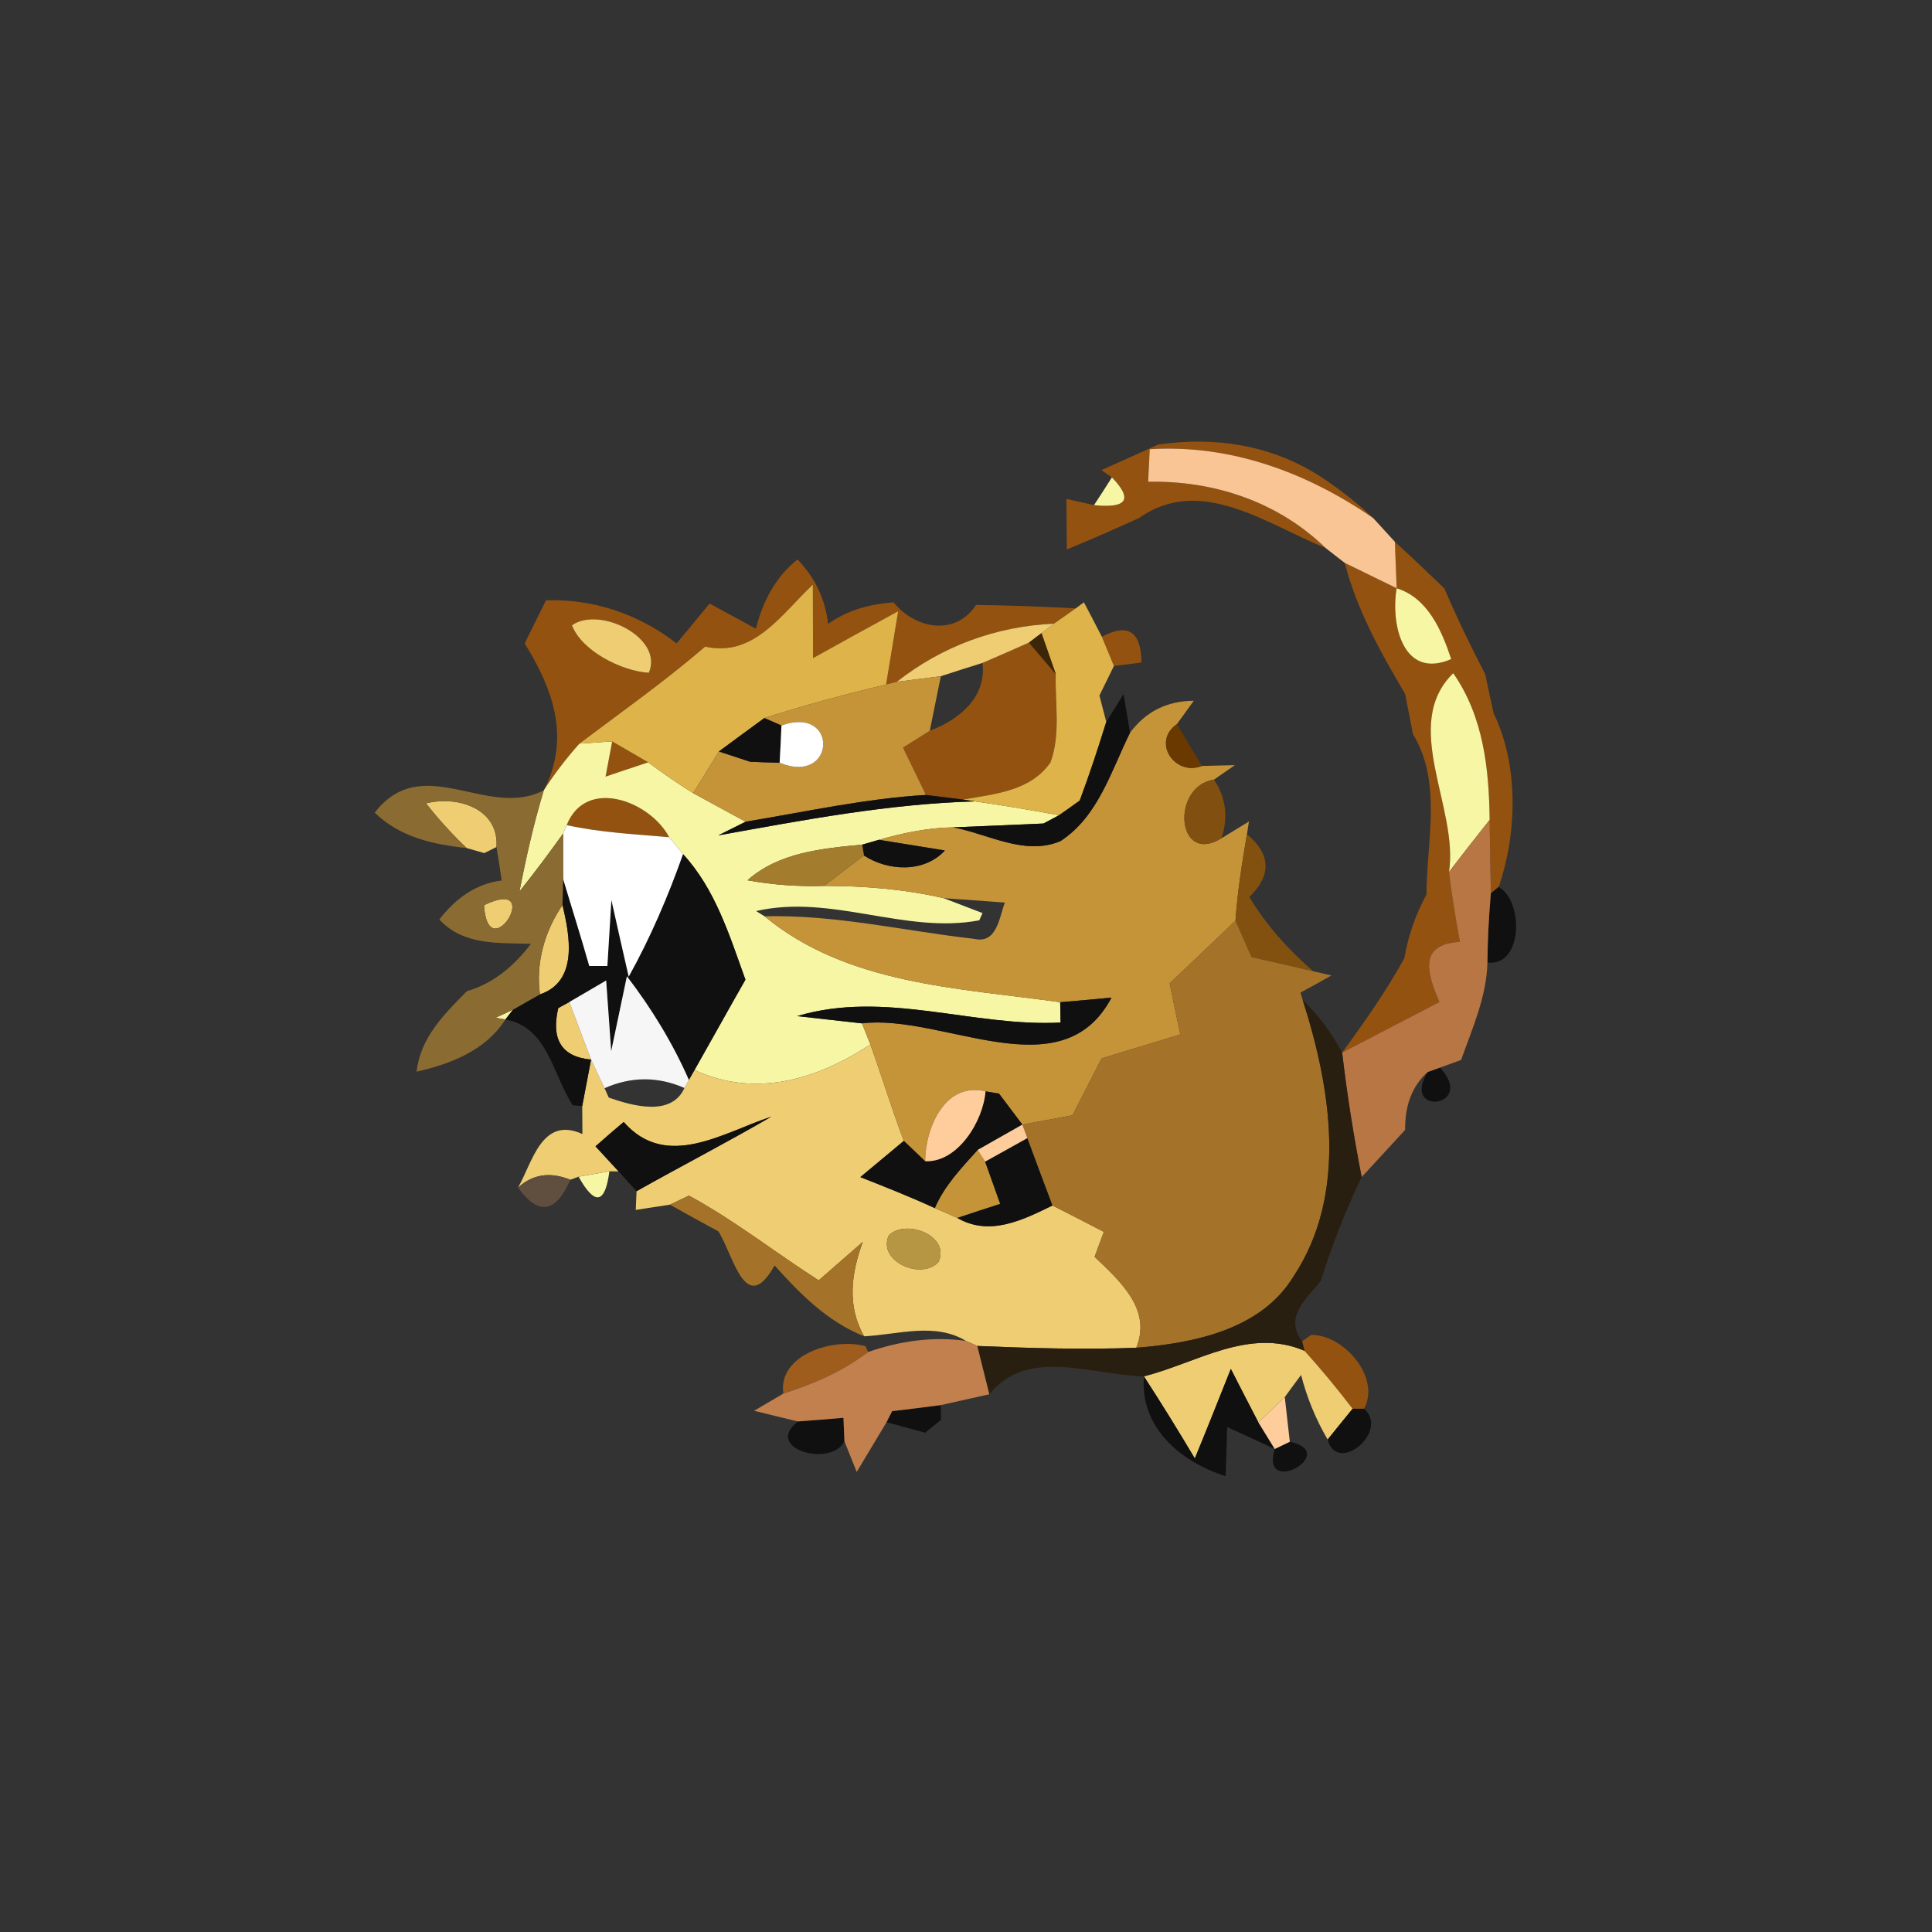 <?xml version="1.0" encoding="UTF-8" ?>
<!DOCTYPE svg PUBLIC "-//W3C//DTD SVG 1.1//EN" "http://www.w3.org/Graphics/SVG/1.1/DTD/svg11.dtd">
<svg width="96pt" height="96pt" viewBox="0 0 96 96" version="1.1" xmlns="http://www.w3.org/2000/svg">
<rect x="0" y="0" width="96" height="96" fill="#333333" stroke="none"/>
<g id="#945210ff">
<path fill="#945210" opacity="1.00" d=" M 57.55 22.09 C 60.32 21.69 63.05 22.09 65.44 23.57 C 66.44 24.20 67.37 24.93 68.23 25.74 C 64.95 23.48 61.16 22.07 57.13 22.32 L 57.05 23.94 C 60.32 23.87 63.50 24.93 65.87 27.23 C 62.98 26.07 59.66 23.57 56.60 25.74 C 55.41 26.28 54.22 26.81 53.01 27.30 C 53.00 26.67 53.00 25.42 52.99 24.79 L 54.36 25.10 C 56.01 25.27 56.30 24.81 55.25 23.72 L 54.73 23.36 C 55.44 23.04 56.85 22.41 57.55 22.09 Z" />
<path fill="#945210" opacity="1.00" d=" M 69.31 26.92 C 70.14 27.68 70.96 28.46 71.77 29.24 C 72.39 30.69 73.07 32.10 73.80 33.50 C 73.90 33.99 74.11 34.97 74.22 35.45 C 75.48 38.04 75.38 41.43 74.47 44.07 L 74.08 44.39 C 74.06 43.48 74.03 41.65 74.02 40.74 C 73.99 38.20 73.71 35.60 72.21 33.45 C 69.58 36.03 72.49 40.12 72.00 43.33 C 72.13 44.49 72.33 45.64 72.54 46.80 C 70.45 46.92 70.92 48.37 71.52 49.79 C 69.91 50.63 68.30 51.46 66.69 52.30 C 67.80 50.79 68.87 49.26 69.78 47.62 C 69.97 46.50 70.34 45.44 70.88 44.45 C 70.89 41.81 71.67 38.87 70.21 36.48 C 70.11 35.98 69.92 34.98 69.82 34.48 C 68.60 32.42 67.42 30.30 66.82 27.97 C 67.46 28.28 68.75 28.91 69.40 29.23 C 69.09 31.03 69.72 33.79 72.11 32.75 C 71.64 31.33 70.95 29.71 69.40 29.23 C 69.38 28.65 69.33 27.50 69.31 26.92 Z" />
<path fill="#945210" opacity="1.00" d=" M 37.56 31.24 C 37.90 29.90 38.53 28.66 39.63 27.80 C 40.50 28.70 41.00 29.76 41.15 31.00 C 42.11 30.31 43.23 30.02 44.40 29.93 C 45.45 31.23 47.45 31.65 48.50 30.06 C 50.15 30.08 51.80 30.14 53.45 30.23 C 53.18 30.42 52.64 30.80 52.37 30.99 C 49.50 31.12 46.82 32.10 44.56 33.88 L 44.03 34.01 C 44.18 33.10 44.48 31.28 44.63 30.37 C 43.21 31.14 41.81 31.92 40.40 32.70 C 40.40 31.48 40.39 30.27 40.39 29.05 C 38.85 30.49 37.47 32.68 35.04 32.13 C 33.04 33.85 30.89 35.37 28.79 36.95 C 28.14 37.68 27.55 38.45 27.02 39.27 C 28.35 36.69 27.50 34.27 26.07 31.97 C 26.33 31.44 26.86 30.37 27.13 29.83 C 29.51 29.75 31.74 30.52 33.62 31.97 C 34.17 31.31 34.72 30.65 35.26 29.99 C 36.03 30.41 36.79 30.82 37.56 31.24 M 28.42 31.07 C 28.90 32.34 30.88 33.35 32.24 33.43 C 33.00 31.69 29.79 30.10 28.42 31.07 Z" />
<path fill="#945210" opacity="1.00" d=" M 54.75 31.64 C 56.05 30.95 56.70 31.37 56.72 32.92 C 56.38 32.97 55.69 33.05 55.35 33.09 C 55.20 32.73 54.90 32.00 54.75 31.64 Z" />
<path fill="#945210" opacity="1.00" d=" M 48.82 32.94 C 49.40 32.69 50.56 32.19 51.13 31.93 C 51.46 32.32 52.13 33.10 52.46 33.49 C 52.42 34.95 52.71 36.47 52.20 37.88 C 51.20 39.32 49.42 39.45 47.85 39.73 C 47.39 39.67 46.47 39.56 46.01 39.50 C 45.72 38.91 45.15 37.73 44.87 37.15 C 45.20 36.94 45.87 36.52 46.20 36.31 C 47.65 35.77 49.03 34.65 48.82 32.94 Z" />
<path fill="#945210" opacity="1.00" d=" M 30.42 36.84 C 30.86 37.10 31.76 37.62 32.21 37.88 C 31.68 38.05 30.62 38.41 30.09 38.59 C 30.17 38.15 30.34 37.27 30.42 36.84 Z" />
<path fill="#945210" opacity="1.00" d=" M 28.16 41.00 C 29.11 38.59 32.31 39.81 33.25 41.60 C 31.55 41.45 29.83 41.37 28.16 41.00 Z" />
<path fill="#945210" opacity="1.00" d=" M 64.70 66.65 L 65.15 66.33 C 66.77 66.31 68.62 68.44 67.78 70.00 L 67.21 70.00 C 66.45 69.01 65.66 68.05 64.82 67.12 L 64.70 66.65 Z" />
</g>
<g id="#f9c594ff">
<path fill="#f9c594" opacity="1.00" d=" M 57.13 22.32 C 61.16 22.07 64.95 23.48 68.23 25.74 C 68.50 26.04 69.04 26.63 69.31 26.92 C 69.33 27.50 69.38 28.65 69.40 29.23 C 68.75 28.91 67.46 28.28 66.82 27.97 C 66.58 27.78 66.10 27.42 65.87 27.23 C 63.50 24.93 60.32 23.87 57.05 23.94 L 57.13 22.32 Z" />
</g>
<g id="#f6f6a4ff">
<path fill="#f6f6a4" opacity="1.00" d=" M 54.36 25.10 C 54.59 24.76 55.03 24.07 55.25 23.72 C 56.30 24.81 56.01 25.27 54.36 25.10 Z" />
<path fill="#f6f6a4" opacity="1.00" d=" M 69.40 29.23 C 70.95 29.71 71.64 31.33 72.11 32.75 C 69.72 33.79 69.09 31.03 69.40 29.23 Z" />
<path fill="#f6f6a4" opacity="1.00" d=" M 72.00 43.33 C 72.49 40.12 69.58 36.03 72.21 33.45 C 73.71 35.60 73.99 38.20 74.02 40.74 C 73.34 41.60 72.66 42.46 72.00 43.33 Z" />
<path fill="#f6f6a4" opacity="1.00" d=" M 28.79 36.95 L 30.42 36.84 C 30.34 37.27 30.17 38.15 30.09 38.59 C 30.62 38.41 31.68 38.05 32.21 37.88 C 32.93 38.42 33.67 38.93 34.44 39.41 C 35.09 39.76 36.39 40.47 37.05 40.83 C 36.71 41.00 36.03 41.34 35.69 41.51 C 39.91 40.75 44.15 39.94 48.45 39.82 C 49.84 40.02 51.23 40.25 52.62 40.51 L 51.85 40.92 C 50.35 40.99 48.85 41.05 47.36 41.11 C 46.10 41.13 44.87 41.39 43.67 41.73 L 42.84 41.97 C 40.85 42.16 38.71 42.35 37.14 43.74 C 38.40 43.97 39.67 44.06 40.95 44.02 C 42.95 44.02 44.94 44.18 46.89 44.63 C 47.37 44.81 48.34 45.19 48.82 45.37 L 48.66 45.73 C 44.99 46.43 41.31 44.41 37.57 45.27 L 37.99 45.53 C 42.09 48.93 47.65 49.09 52.68 49.80 C 52.69 50.05 52.69 50.56 52.70 50.81 C 48.35 51.04 43.98 49.18 39.61 50.49 C 40.42 50.58 42.02 50.76 42.83 50.85 L 43.25 51.90 C 40.59 53.64 37.55 54.57 34.51 53.17 C 35.36 51.67 36.19 50.17 37.04 48.68 C 36.25 46.49 35.55 44.19 33.94 42.44 C 33.77 42.23 33.42 41.81 33.25 41.60 C 32.31 39.81 29.11 38.59 28.16 41.00 L 27.98 41.42 C 27.28 42.40 26.56 43.36 25.81 44.30 C 26.14 42.61 26.52 40.92 27.02 39.27 C 27.55 38.45 28.14 37.68 28.79 36.95 Z" />
<path fill="#f6f6a4" opacity="1.00" d=" M 24.63 50.57 C 24.84 50.47 25.28 50.27 25.49 50.17 L 25.11 50.66 L 24.63 50.57 Z" />
<path fill="#f6f6a4" opacity="1.00" d=" M 28.75 58.47 C 29.13 58.40 29.90 58.27 30.28 58.20 C 30.07 59.83 29.56 59.92 28.75 58.47 Z" />
</g>
<g id="#deb44aff">
<path fill="#deb44a" opacity="1.00" d=" M 35.04 32.13 C 37.47 32.68 38.85 30.49 40.39 29.05 C 40.39 30.27 40.40 31.48 40.40 32.70 C 41.81 31.92 43.21 31.14 44.63 30.37 C 44.48 31.28 44.18 33.10 44.03 34.01 C 42.00 34.50 39.97 35.04 37.98 35.68 C 37.41 36.09 36.28 36.93 35.72 37.34 C 35.40 37.86 34.76 38.89 34.44 39.41 C 33.67 38.93 32.93 38.42 32.21 37.88 C 31.76 37.62 30.86 37.10 30.42 36.84 L 28.79 36.95 C 30.89 35.37 33.04 33.85 35.04 32.13 Z" />
<path fill="#deb44a" opacity="1.00" d=" M 53.45 30.23 L 53.86 29.93 C 54.09 30.36 54.53 31.21 54.75 31.64 C 54.90 32.00 55.20 32.73 55.35 33.09 C 55.17 33.46 54.81 34.19 54.63 34.56 C 54.72 34.89 54.88 35.55 54.97 35.87 C 54.56 37.19 54.13 38.50 53.65 39.78 C 53.39 39.97 52.88 40.33 52.62 40.51 C 51.23 40.25 49.84 40.02 48.45 39.82 L 47.85 39.73 C 49.42 39.45 51.20 39.32 52.20 37.88 C 52.71 36.47 52.42 34.95 52.46 33.49 C 52.28 32.98 51.93 31.97 51.75 31.46 L 52.37 30.99 C 52.64 30.80 53.18 30.42 53.45 30.23 Z" />
</g>
<g id="#eecd73ff">
<path fill="#eecd73" opacity="1.00" d=" M 28.42 31.07 C 29.79 30.10 33.00 31.69 32.24 33.43 C 30.88 33.35 28.90 32.34 28.42 31.07 Z" />
<path fill="#eecd73" opacity="1.00" d=" M 44.56 33.88 C 46.82 32.10 49.50 31.12 52.37 30.99 L 51.75 31.46 L 51.13 31.93 C 50.56 32.19 49.40 32.69 48.82 32.94 C 48.30 33.10 47.27 33.43 46.75 33.60 C 46.20 33.67 45.11 33.81 44.56 33.88 Z" />
<path fill="#eecd73" opacity="1.00" d=" M 21.17 39.92 C 22.72 39.52 24.80 40.17 24.67 42.09 L 24.06 42.39 L 23.19 42.14 C 22.46 41.45 21.79 40.71 21.17 39.92 Z" />
<path fill="#eecd73" opacity="1.00" d=" M 24.05 44.98 C 27.12 43.48 24.25 48.22 24.05 44.98 Z" />
<path fill="#eecd73" opacity="1.00" d=" M 26.83 49.41 C 26.61 47.85 27.07 46.26 27.95 44.97 C 28.31 46.48 28.75 48.76 26.83 49.41 Z" />
<path fill="#eecd73" opacity="1.00" d=" M 26.26 49.73 C 26.40 49.65 26.69 49.49 26.83 49.41 C 26.69 49.49 26.40 49.65 26.26 49.73 Z" />
<path fill="#eecd73" opacity="1.00" d=" M 27.74 50.09 L 28.29 49.79 C 28.56 50.50 29.10 51.94 29.37 52.65 C 27.92 52.52 27.37 51.66 27.74 50.09 Z" />
<path fill="#eecd73" opacity="1.00" d=" M 34.51 53.17 C 37.55 54.57 40.59 53.64 43.25 51.90 C 43.82 53.49 44.31 55.11 44.91 56.69 C 44.37 57.14 43.29 58.04 42.75 58.49 C 43.99 58.98 45.23 59.47 46.45 60.03 C 46.73 60.15 47.29 60.39 47.57 60.52 C 49.18 61.45 50.82 60.62 52.30 59.90 C 53.15 60.33 54.00 60.77 54.85 61.21 C 54.74 61.52 54.50 62.14 54.39 62.45 C 55.63 63.64 57.25 65.05 56.46 66.97 C 53.83 67.07 51.19 66.99 48.56 66.88 L 48.00 66.63 C 46.45 65.69 44.61 66.32 42.94 66.40 C 42.07 64.89 42.30 63.27 42.87 61.71 C 42.32 62.19 41.22 63.15 40.68 63.62 C 38.52 62.24 36.49 60.63 34.23 59.41 L 33.29 59.86 C 32.86 59.93 32.01 60.05 31.59 60.12 L 31.63 59.19 C 33.85 57.94 36.12 56.77 38.32 55.49 C 35.95 56.26 33.12 58.18 30.99 55.75 C 30.52 56.15 30.05 56.55 29.59 56.96 L 30.74 58.21 L 30.28 58.20 C 29.90 58.27 29.13 58.40 28.75 58.47 L 28.34 58.62 C 27.34 58.22 26.48 58.34 25.74 59.01 C 26.44 57.82 26.90 55.42 28.94 56.35 C 28.94 56.01 28.93 55.31 28.93 54.96 C 29.04 54.39 29.26 53.23 29.37 52.65 C 29.54 53.01 29.87 53.72 30.04 54.07 L 30.25 54.54 C 31.41 54.94 33.36 55.51 34.01 54.06 L 34.23 53.66 L 34.51 53.17 M 44.16 61.39 C 43.59 62.68 45.79 63.63 46.63 62.71 C 47.25 61.40 44.99 60.54 44.16 61.39 Z" />
<path fill="#eecd73" opacity="1.00" d=" M 56.84 68.39 C 59.46 67.73 62.06 65.94 64.82 67.12 C 65.66 68.05 66.45 69.01 67.21 70.00 C 66.90 70.38 66.28 71.14 65.97 71.53 C 65.38 70.52 64.94 69.45 64.65 68.32 C 64.44 68.59 64.04 69.15 63.84 69.42 C 63.51 69.74 62.85 70.37 62.53 70.68 C 62.18 70.02 61.50 68.68 61.16 68.02 C 60.57 69.50 59.98 70.99 59.37 72.47 C 58.55 71.09 57.71 69.73 56.84 68.39 Z" />
</g>
<g id="#3d2508ff">
<path fill="#3d2508" opacity="1.00" d=" M 51.13 31.93 L 51.75 31.46 C 51.93 31.97 52.28 32.98 52.46 33.49 C 52.13 33.10 51.46 32.32 51.13 31.93 Z" />
</g>
<g id="#c59439ff">
<path fill="#c59439" opacity="1.00" d=" M 37.98 35.68 C 39.97 35.04 42.00 34.50 44.03 34.01 L 44.56 33.88 C 45.11 33.81 46.20 33.67 46.75 33.60 C 46.61 34.28 46.34 35.63 46.20 36.31 C 45.87 36.52 45.20 36.94 44.87 37.15 C 45.15 37.73 45.72 38.91 46.01 39.50 C 42.99 39.68 40.02 40.34 37.05 40.83 C 36.39 40.47 35.09 39.76 34.44 39.41 C 34.76 38.89 35.40 37.86 35.72 37.34 C 36.11 37.47 36.88 37.72 37.27 37.85 L 38.01 37.88 L 38.74 37.90 C 41.53 39.05 41.69 35.02 38.83 36.05 L 37.98 35.68 Z" />
<path fill="#c59439" opacity="1.00" d=" M 56.15 36.41 C 56.93 35.36 57.98 34.83 59.32 34.82 L 58.48 35.98 C 57.21 36.87 58.38 38.59 59.72 38.06 L 61.36 38.02 L 60.32 38.74 C 58.17 39.07 58.45 43.03 60.70 41.65 L 62.06 40.82 L 61.96 41.45 C 61.72 42.87 61.49 44.31 61.39 45.75 C 60.30 46.79 59.21 47.82 58.12 48.86 C 58.29 49.71 58.47 50.55 58.65 51.40 C 57.35 51.80 56.05 52.19 54.74 52.59 C 54.26 53.53 53.77 54.48 53.29 55.42 C 52.67 55.54 51.42 55.76 50.80 55.88 C 50.51 55.49 49.93 54.73 49.64 54.34 L 48.97 54.23 C 46.94 53.74 45.98 56.06 45.97 57.70 C 45.71 57.45 45.18 56.95 44.91 56.69 C 44.31 55.11 43.82 53.49 43.25 51.90 L 42.83 50.85 C 46.84 50.36 52.76 54.26 55.23 49.57 C 54.38 49.65 53.53 49.73 52.68 49.80 C 47.65 49.09 42.09 48.93 37.99 45.53 C 41.50 45.44 44.93 46.26 48.40 46.65 C 49.54 46.92 49.65 45.59 49.93 44.85 C 48.92 44.77 47.90 44.70 46.89 44.63 C 44.94 44.18 42.95 44.02 40.95 44.02 C 41.45 43.64 42.43 42.88 42.93 42.51 C 44.13 43.29 45.92 43.38 46.95 42.26 C 46.13 42.13 44.49 41.86 43.67 41.73 C 44.87 41.39 46.10 41.13 47.36 41.11 C 49.09 41.43 50.93 42.55 52.70 41.79 C 54.57 40.57 55.21 38.31 56.15 36.41 Z" />
<path fill="#c59439" opacity="1.00" d=" M 46.45 60.03 C 46.93 58.91 47.78 58.03 48.58 57.14 L 48.95 57.72 C 49.14 58.24 49.51 59.29 49.70 59.82 C 49.17 59.99 48.10 60.34 47.57 60.52 C 47.29 60.39 46.73 60.15 46.45 60.03 Z" />
</g>
<g id="#101010ff">
<path fill="#101010" opacity="1.00" d=" M 54.97 35.87 L 55.83 34.49 L 56.15 36.41 C 55.21 38.31 54.57 40.57 52.70 41.79 C 50.93 42.55 49.09 41.43 47.36 41.11 C 48.85 41.05 50.35 40.99 51.85 40.92 L 52.62 40.51 C 52.88 40.33 53.39 39.97 53.65 39.78 C 54.13 38.50 54.56 37.19 54.97 35.87 Z" />
<path fill="#101010" opacity="1.00" d=" M 35.72 37.34 C 36.28 36.93 37.41 36.09 37.98 35.68 L 38.83 36.05 C 38.81 36.51 38.77 37.44 38.74 37.90 L 38.01 37.88 C 37.82 37.87 37.45 37.86 37.27 37.85 C 36.88 37.72 36.11 37.47 35.72 37.34 Z" />
<path fill="#101010" opacity="1.00" d=" M 37.05 40.83 C 40.02 40.34 42.99 39.68 46.01 39.50 C 46.47 39.56 47.39 39.67 47.85 39.73 L 48.45 39.82 C 44.15 39.94 39.91 40.75 35.69 41.51 C 36.03 41.34 36.71 41.00 37.05 40.83 Z" />
<path fill="#101010" opacity="1.00" d=" M 42.84 41.97 L 43.67 41.73 C 44.49 41.86 46.13 42.13 46.95 42.26 C 45.92 43.38 44.13 43.29 42.93 42.51 L 42.84 41.97 Z" />
<path fill="#101010" opacity="1.00" d=" M 33.94 42.44 C 35.55 44.19 36.25 46.49 37.04 48.68 C 36.19 50.17 35.36 51.67 34.51 53.17 L 34.23 53.66 C 33.42 51.82 32.37 50.10 31.15 48.51 C 30.89 49.74 30.63 50.98 30.37 52.23 C 30.31 51.35 30.18 49.60 30.12 48.72 C 29.66 48.99 28.75 49.52 28.29 49.79 L 27.74 50.09 C 27.37 51.66 27.92 52.52 29.37 52.65 C 29.26 53.23 29.04 54.39 28.93 54.96 L 28.46 54.92 C 27.46 53.40 27.22 51.02 25.11 50.66 L 25.49 50.17 L 26.26 49.73 C 26.40 49.65 26.69 49.49 26.83 49.41 C 28.75 48.76 28.31 46.48 27.95 44.97 L 27.98 43.67 C 28.41 45.11 28.87 46.55 29.28 48.00 L 30.18 48.00 C 30.23 47.18 30.33 45.54 30.38 44.72 C 30.66 45.99 30.95 47.26 31.24 48.53 C 32.32 46.59 33.20 44.53 33.94 42.44 Z" />
<path fill="#101010" opacity="1.00" d=" M 74.08 44.39 L 74.47 44.07 C 75.73 44.80 75.67 48.04 73.91 47.83 C 73.92 46.68 73.98 45.54 74.08 44.39 Z" />
<path fill="#101010" opacity="1.00" d=" M 52.68 49.80 C 53.53 49.73 54.38 49.65 55.23 49.57 C 52.76 54.26 46.84 50.36 42.83 50.85 C 42.02 50.76 40.42 50.58 39.61 50.49 C 43.98 49.18 48.35 51.04 52.70 50.81 C 52.69 50.56 52.69 50.05 52.68 49.80 Z" />
<path fill="#101010" opacity="1.00" d=" M 70.94 53.27 L 71.55 53.05 C 73.39 55.02 69.58 55.49 70.94 53.27 Z" />
<path fill="#101010" opacity="1.00" d=" M 48.97 54.23 L 49.64 54.34 C 49.93 54.73 50.51 55.49 50.80 55.88 C 50.25 56.19 49.14 56.82 48.58 57.14 C 47.78 58.03 46.93 58.91 46.45 60.03 C 45.23 59.47 43.99 58.98 42.75 58.49 C 43.29 58.04 44.37 57.14 44.91 56.69 C 45.18 56.95 45.71 57.45 45.97 57.70 C 47.57 57.78 48.85 55.74 48.97 54.23 Z" />
<path fill="#101010" opacity="1.00" d=" M 30.99 55.75 C 33.12 58.18 35.95 56.26 38.32 55.49 C 36.12 56.77 33.85 57.94 31.63 59.19 C 31.41 58.95 30.96 58.46 30.74 58.21 L 29.59 56.96 C 30.05 56.55 30.52 56.15 30.99 55.75 Z" />
<path fill="#101010" opacity="1.00" d=" M 69.53 56.46 C 69.60 56.38 69.75 56.22 69.82 56.14 C 69.75 56.22 69.60 56.38 69.53 56.46 Z" />
<path fill="#101010" opacity="1.00" d=" M 48.95 57.72 C 49.48 57.43 50.53 56.84 51.05 56.55 C 51.46 57.67 51.88 58.78 52.30 59.90 C 50.82 60.62 49.18 61.45 47.57 60.52 C 48.10 60.34 49.17 59.99 49.70 59.82 C 49.51 59.29 49.14 58.24 48.95 57.72 Z" />
<path fill="#101010" opacity="1.00" d=" M 56.84 68.39 C 57.71 69.73 58.55 71.09 59.37 72.47 C 59.98 70.99 60.57 69.50 61.16 68.02 C 61.50 68.68 62.18 70.02 62.53 70.68 C 62.73 71.01 63.14 71.67 63.34 72.00 C 62.75 71.72 61.57 71.18 60.98 70.91 C 60.96 71.52 60.92 72.74 60.90 73.35 C 58.69 72.65 56.63 70.95 56.84 68.39 Z" />
<path fill="#101010" opacity="1.00" d=" M 39.65 70.63 C 40.21 70.59 41.34 70.50 41.91 70.45 C 41.92 70.74 41.95 71.33 41.96 71.62 C 41.28 72.95 37.91 71.97 39.65 70.63 Z" />
<path fill="#101010" opacity="1.00" d=" M 44.33 70.12 C 44.93 70.05 46.13 69.90 46.74 69.82 L 46.76 70.55 L 45.97 71.19 C 45.49 71.06 44.53 70.80 44.05 70.67 L 44.33 70.12 Z" />
<path fill="#101010" opacity="1.00" d=" M 67.21 70.00 L 67.78 70.00 C 69.07 71.13 66.43 73.31 65.97 71.53 C 66.28 71.14 66.90 70.38 67.21 70.00 Z" />
<path fill="#101010" opacity="1.00" d=" M 63.34 72.00 L 64.09 71.64 C 66.64 72.18 62.60 74.46 63.34 72.00 Z" />
</g>
<g id="#ffffffff">
<path fill="#ffffff" opacity="1.00" d=" M 38.83 36.05 C 41.69 35.02 41.53 39.05 38.74 37.90 C 38.77 37.44 38.81 36.51 38.83 36.05 Z" />
<path fill="#ffffff" opacity="1.00" d=" M 37.27 37.85 C 37.45 37.86 37.82 37.87 38.01 37.88 L 37.27 37.85 Z" />
<path fill="#ffffff" opacity="1.00" d=" M 28.16 41.00 C 29.83 41.37 31.55 41.45 33.25 41.60 C 33.42 41.81 33.77 42.23 33.94 42.44 C 33.20 44.53 32.32 46.59 31.24 48.53 C 30.95 47.26 30.66 45.99 30.38 44.72 C 30.33 45.54 30.23 47.18 30.18 48.00 L 29.28 48.00 C 28.87 46.55 28.41 45.11 27.98 43.67 C 27.98 43.10 27.98 41.98 27.98 41.42 L 28.16 41.00 Z" />
</g>
<g id="#6a3900ff">
<path fill="#6a3900" opacity="1.00" d=" M 59.72 38.06 C 58.38 38.59 57.21 36.87 58.48 35.98 C 58.79 36.50 59.41 37.54 59.72 38.06 Z" />
</g>
<g id="#8c6c31f9">
<path fill="#8c6c31" opacity="0.98" d=" M 18.62 40.38 C 21.00 37.30 24.22 40.73 27.02 39.27 C 26.52 40.92 26.14 42.61 25.81 44.30 C 26.56 43.36 27.28 42.40 27.98 41.42 C 27.98 41.98 27.98 43.10 27.98 43.67 L 27.95 44.97 C 27.07 46.26 26.61 47.85 26.83 49.41 C 26.69 49.49 26.40 49.65 26.26 49.73 L 25.49 50.17 C 25.28 50.27 24.84 50.47 24.63 50.57 L 25.11 50.66 C 24.14 52.19 22.40 52.87 20.70 53.25 C 20.89 51.56 22.07 50.39 23.20 49.25 C 24.52 48.87 25.56 47.98 26.38 46.90 C 24.77 46.84 23.04 47.00 21.83 45.69 C 22.61 44.67 23.63 43.91 24.93 43.75 C 24.87 43.33 24.74 42.51 24.67 42.09 C 24.80 40.17 22.72 39.52 21.17 39.92 C 21.79 40.71 22.46 41.45 23.19 42.14 C 21.51 41.96 19.87 41.60 18.62 40.38 M 24.05 44.98 C 24.25 48.22 27.12 43.48 24.05 44.98 Z" />
</g>
<g id="#815010ff">
<path fill="#815010" opacity="1.00" d=" M 60.70 41.65 C 58.45 43.03 58.17 39.07 60.32 38.74 C 60.91 39.61 61.04 40.58 60.70 41.65 Z" />
</g>
<g id="#b77643ff">
<path fill="#b77643" opacity="1.00" d=" M 72.00 43.33 C 72.66 42.46 73.34 41.60 74.02 40.74 C 74.03 41.65 74.06 43.48 74.08 44.39 C 73.98 45.54 73.92 46.68 73.91 47.83 C 73.87 49.52 73.16 51.10 72.60 52.67 L 71.55 53.05 L 70.94 53.27 C 70.18 53.95 69.81 54.90 69.82 56.14 C 69.75 56.22 69.60 56.38 69.53 56.46 C 69.06 56.97 68.12 57.99 67.66 58.49 C 67.26 56.44 66.93 54.37 66.69 52.30 C 68.30 51.46 69.91 50.63 71.52 49.79 C 70.92 48.37 70.45 46.92 72.54 46.80 C 72.33 45.64 72.13 44.49 72.00 43.33 Z" />
</g>
<g id="#a47c2eff">
<path fill="#a47c2e" opacity="1.00" d=" M 37.14 43.74 C 38.71 42.35 40.85 42.16 42.84 41.97 L 42.93 42.51 C 42.43 42.88 41.45 43.64 40.95 44.02 C 39.67 44.06 38.40 43.97 37.14 43.74 Z" />
</g>
<g id="#825110ff">
<path fill="#825110" opacity="1.00" d=" M 61.96 41.45 C 63.15 42.45 63.19 43.49 62.08 44.57 C 62.92 45.98 64.02 47.19 65.25 48.26 C 64.49 48.08 62.96 47.73 62.19 47.56 C 61.99 47.11 61.59 46.20 61.39 45.75 C 61.49 44.31 61.72 42.87 61.96 41.45 Z" />
</g>
<g id="#a47329ff">
<path fill="#a47329" opacity="1.00" d=" M 58.12 48.86 C 59.21 47.82 60.30 46.79 61.39 45.75 C 61.59 46.20 61.99 47.11 62.19 47.56 C 62.96 47.73 64.49 48.08 65.25 48.26 L 66.16 48.47 C 65.78 48.69 65.01 49.11 64.62 49.32 L 64.73 49.69 C 66.14 54.08 66.98 59.32 64.29 63.40 C 62.68 66.07 59.33 66.74 56.46 66.97 C 57.25 65.05 55.63 63.64 54.39 62.45 C 54.50 62.14 54.74 61.52 54.85 61.21 C 54.00 60.77 53.15 60.33 52.30 59.90 C 51.88 58.78 51.46 57.67 51.05 56.55 L 50.80 55.88 C 51.42 55.76 52.67 55.54 53.29 55.42 C 53.77 54.48 54.26 53.53 54.74 52.59 C 56.05 52.19 57.35 51.80 58.65 51.40 C 58.47 50.55 58.29 49.71 58.12 48.86 Z" />
<path fill="#a47329" opacity="1.00" d=" M 34.23 59.41 C 36.49 60.63 38.52 62.24 40.68 63.62 C 41.22 63.15 42.32 62.19 42.87 61.71 C 42.30 63.27 42.07 64.89 42.94 66.40 C 41.13 65.68 39.76 64.30 38.49 62.88 C 37.04 65.46 36.46 62.40 35.70 61.19 C 35.09 60.86 33.89 60.20 33.29 59.86 L 34.23 59.41 Z" />
</g>
<g id="#f6f6f6ff">
<path fill="#f6f6f6" opacity="1.00" d=" M 28.29 49.79 C 28.75 49.52 29.66 48.99 30.12 48.72 C 30.18 49.60 30.31 51.35 30.37 52.23 C 30.63 50.98 30.89 49.74 31.15 48.51 C 32.37 50.10 33.42 51.82 34.23 53.66 L 34.01 54.06 C 32.68 53.48 31.36 53.49 30.04 54.07 C 29.87 53.72 29.54 53.01 29.37 52.65 C 29.10 51.94 28.56 50.50 28.29 49.79 Z" />
</g>
<g id="#291f10ff">
<path fill="#291f10" opacity="1.00" d=" M 64.73 49.69 C 65.52 50.45 66.17 51.32 66.69 52.30 C 66.93 54.37 67.26 56.44 67.66 58.49 C 66.86 60.16 66.18 61.87 65.64 63.63 C 64.95 64.53 63.78 65.40 64.70 66.65 L 64.82 67.12 C 62.06 65.94 59.46 67.73 56.84 68.39 C 54.29 68.35 51.09 66.90 49.16 69.28 C 49.01 68.68 48.71 67.48 48.56 66.88 C 51.19 66.99 53.83 67.07 56.46 66.97 C 59.33 66.74 62.68 66.07 64.29 63.40 C 66.98 59.32 66.14 54.08 64.73 49.69 Z" />
</g>
<g id="#ffcd9cff">
<path fill="#ffcd9c" opacity="1.00" d=" M 45.97 57.70 C 45.98 56.06 46.94 53.74 48.97 54.23 C 48.85 55.74 47.57 57.78 45.97 57.70 Z" />
<path fill="#ffcd9c" opacity="1.00" d=" M 48.58 57.14 C 49.14 56.82 50.25 56.19 50.80 55.88 L 51.05 56.55 C 50.53 56.84 49.48 57.43 48.95 57.72 L 48.58 57.14 Z" />
<path fill="#ffcd9c" opacity="1.00" d=" M 62.53 70.68 C 62.85 70.37 63.51 69.74 63.84 69.42 C 63.90 69.97 64.03 71.08 64.09 71.64 L 63.34 72.00 C 63.14 71.67 62.73 71.01 62.53 70.68 Z" />
</g>
<g id="#604f3fff">
<path fill="#604f3f" opacity="1.00" d=" M 25.74 59.01 C 26.48 58.34 27.34 58.22 28.34 58.62 C 27.61 60.29 26.75 60.41 25.74 59.01 Z" />
</g>
<g id="#b69642ff">
<path fill="#b69642" opacity="1.00" d=" M 44.16 61.39 C 44.99 60.54 47.25 61.40 46.63 62.71 C 45.79 63.63 43.59 62.68 44.16 61.39 Z" />
</g>
<g id="#9e5c1dff">
<path fill="#9e5c1d" opacity="1.00" d=" M 38.92 69.25 C 38.65 67.28 41.46 66.46 43.00 66.89 L 43.14 67.18 L 42.76 67.45 C 41.59 68.27 40.27 68.81 38.92 69.25 Z" />
</g>
<g id="#c1804eff">
<path fill="#c1804e" opacity="1.00" d=" M 43.14 67.18 C 44.68 66.64 46.37 66.39 48.00 66.63 L 48.56 66.88 C 48.71 67.48 49.01 68.68 49.16 69.28 C 48.55 69.42 47.34 69.69 46.74 69.82 C 46.13 69.90 44.93 70.05 44.33 70.12 L 44.05 70.67 C 43.68 71.29 42.94 72.52 42.57 73.14 L 41.96 71.62 C 41.95 71.33 41.92 70.74 41.91 70.45 C 41.34 70.50 40.21 70.59 39.65 70.63 C 39.10 70.50 38.02 70.24 37.47 70.10 L 38.92 69.25 C 40.27 68.81 41.59 68.27 42.76 67.45 L 43.14 67.18 Z" />
</g>
</svg>

